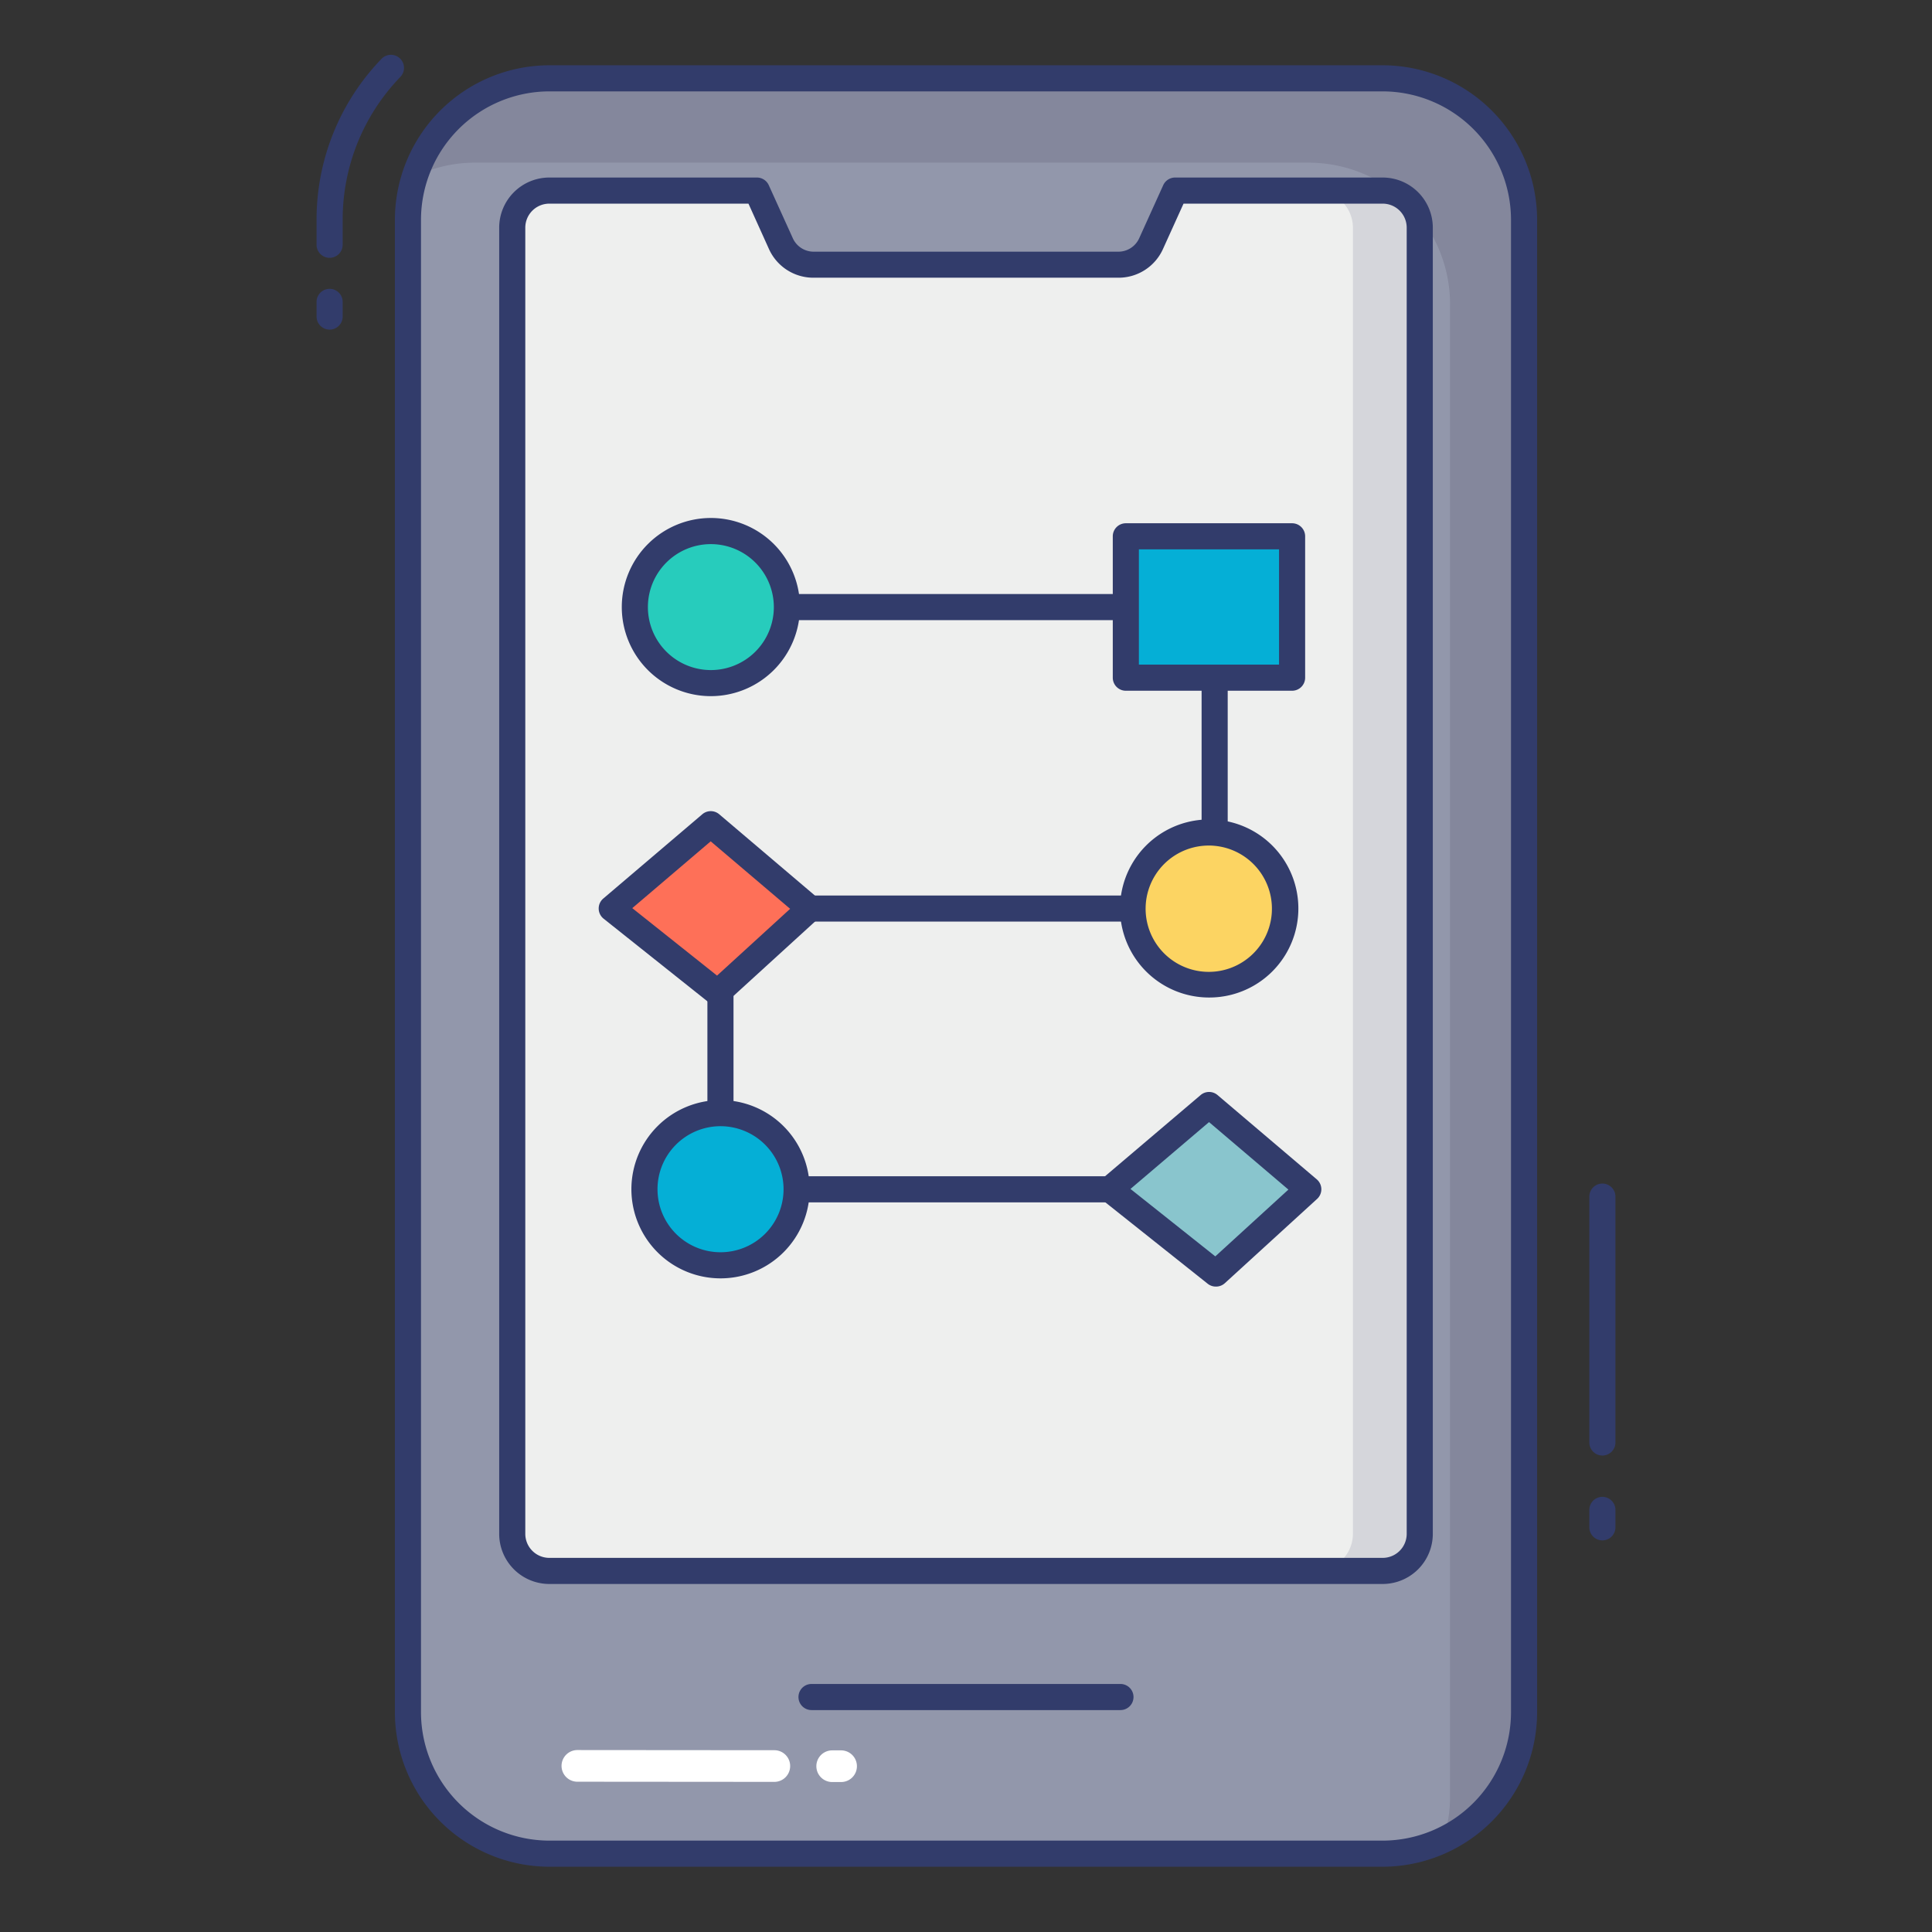 <svg id="color_line" height="512" viewBox="0 0 74 74" width="512" xmlns="http://www.w3.org/2000/svg" data-name="color line"><rect x="0" y="0" width="74" height="74" fill="#333333" stroke="none"/><path d="m58.375 65.58a5.424 5.424 0 0 1 -5.42 5.42h-31.91a5.418 5.418 0 0 1 -5.42-5.42v-57.16a5.418 5.418 0 0 1 5.42-5.42h31.91a5.424 5.424 0 0 1 5.42 5.42z" fill="#9297ab"/><path d="m58.38 8.42v57.16a5.389 5.389 0 0 1 -3.1 4.88 5.326 5.326 0 0 0 .26-1.65v-57.16a5.424 5.424 0 0 0 -5.42-5.42h-31.91a5.229 5.229 0 0 0 -2.34.54 5.425 5.425 0 0 1 5.17-3.77h31.92a5.431 5.431 0 0 1 5.42 5.42z" fill="#84879c"/><path d="m54.38 8.72v50.03a1.425 1.425 0 0 1 -1.42 1.42h-31.92a1.425 1.425 0 0 1 -1.42-1.42v-50.03a1.425 1.425 0 0 1 1.42-1.42h7.95l.92 2.03a1.37 1.37 0 0 0 1.24.81h11.7a1.37 1.37 0 0 0 1.24-.81l.92-2.03h7.95a1.425 1.425 0 0 1 1.42 1.42z" fill="#eeefee"/><path d="m54.38 8.72v50.03a1.425 1.425 0 0 1 -1.42 1.42h-2.56a1.425 1.425 0 0 0 1.42-1.42v-50.03a1.425 1.425 0 0 0 -1.42-1.42h2.56a1.425 1.425 0 0 1 1.42 1.42z" fill="#d5d6db"/><g fill="#323c6b"><path d="m42.916 65.5h-11.833a.5.5 0 1 1 0-1h11.833a.5.5 0 0 1 0 1z"/><path d="m42.51 46.054h-12a.5.5 0 0 1 0-1h12a.5.5 0 0 1 0 1z"/><path d="m46.524 32.4a.5.5 0 0 1 -.5-.5v-5.943a.5.5 0 0 1 1 0v5.943a.5.5 0 0 1 -.5.5z"/><path d="m43.122 23.753h-12.982a.5.5 0 0 1 0-1h12.982a.5.5 0 0 1 0 1z"/><path d="m27.595 43.137a.5.5 0 0 1 -.5-.5v-4.819a.5.5 0 0 1 1 0v4.818a.5.5 0 0 1 -.5.501z"/><path d="m43.392 35.3h-12.368a.5.5 0 0 1 0-1h12.368a.5.5 0 0 1 0 1z"/></g><circle cx="27.228" cy="23.252" fill="#27ccbc" r="2.912"/><path d="m27.228 26.664a3.412 3.412 0 1 1 3.412-3.412 3.415 3.415 0 0 1 -3.412 3.412zm0-5.823a2.412 2.412 0 1 0 2.412 2.412 2.415 2.415 0 0 0 -2.412-2.412z" fill="#323c6b"/><path d="m49.22 34.8a2.914 2.914 0 1 1 -2.91-2.91 1.935 1.935 0 0 1 .215.008 2.908 2.908 0 0 1 2.695 2.902z" fill="#fcd462"/><path d="m46.31 38.207a3.41 3.41 0 1 1 0-6.82 2.3 2.3 0 0 1 .272.012 3.409 3.409 0 0 1 -.272 6.808zm.034-5.82a2.419 2.419 0 1 0 .144.007 1.227 1.227 0 0 0 -.144-.007z" fill="#323c6b"/><path d="m30.512 45.554a2.914 2.914 0 1 1 -2.918-2.918 2.913 2.913 0 0 1 2.918 2.918z" fill="#05afd6"/><path d="m27.594 48.964a3.414 3.414 0 1 1 3.418-3.41 3.414 3.414 0 0 1 -3.418 3.41zm0-5.828a2.414 2.414 0 1 0 2.418 2.418 2.416 2.416 0 0 0 -2.418-2.418z" fill="#323c6b"/><path d="m43.122 20.542h6.368v5.414h-6.368z" fill="#05afd6"/><path d="m49.49 26.457h-6.368a.5.5 0 0 1 -.5-.5v-5.415a.5.5 0 0 1 .5-.5h6.368a.5.5 0 0 1 .5.5v5.415a.5.5 0 0 1 -.5.5zm-5.868-1h5.368v-4.415h-5.368z" fill="#323c6b"/><path d="m46.306 42.324-3.796 3.228 4.058 3.228 3.534-3.228z" fill="#89c5cd"/><path d="m46.568 49.279a.5.5 0 0 1 -.311-.109l-4.057-3.227a.5.5 0 0 1 -.013-.772l3.8-3.228a.5.5 0 0 1 .647 0l3.8 3.228a.5.5 0 0 1 .014.75l-3.534 3.228a.5.5 0 0 1 -.346.13zm-3.268-3.74 3.249 2.583 2.8-2.558-3.04-2.585z" fill="#323c6b"/><path d="m31.024 34.797-3.538 3.228-4.055-3.228 3.793-3.228z" fill="#fe7058"/><path d="m27.486 38.525a.5.5 0 0 1 -.312-.109l-4.054-3.228a.5.5 0 0 1 -.013-.772l3.793-3.228a.5.5 0 0 1 .648 0l3.8 3.228a.5.5 0 0 1 .013.75l-3.538 3.228a.5.5 0 0 1 -.337.131zm-3.268-3.741 3.246 2.584 2.8-2.558-3.043-2.585z" fill="#323c6b"/><path d="m52.955 71.5h-31.91a5.927 5.927 0 0 1 -5.92-5.92v-57.16a5.927 5.927 0 0 1 5.92-5.92h31.91a5.927 5.927 0 0 1 5.92 5.92v57.16a5.927 5.927 0 0 1 -5.92 5.92zm-31.91-68a4.925 4.925 0 0 0 -4.92 4.92v57.16a4.925 4.925 0 0 0 4.92 4.92h31.91a4.925 4.925 0 0 0 4.92-4.92v-57.16a4.925 4.925 0 0 0 -4.92-4.92z" fill="#323c6b"/><path d="m52.96 60.67h-31.92a1.922 1.922 0 0 1 -1.92-1.92v-50.03a1.922 1.922 0 0 1 1.92-1.92h7.95a.5.5 0 0 1 .456.293l.92 2.03a.876.876 0 0 0 .784.517h11.7a.876.876 0 0 0 .784-.515l.92-2.032a.5.5 0 0 1 .456-.293h7.95a1.922 1.922 0 0 1 1.92 1.92v50.03a1.922 1.922 0 0 1 -1.92 1.92zm-31.92-52.87a.921.921 0 0 0 -.92.92v50.03a.921.921 0 0 0 .92.92h31.92a.921.921 0 0 0 .92-.92v-50.03a.921.921 0 0 0 -.92-.92h-7.628l-.787 1.737a1.865 1.865 0 0 1 -1.7 1.1h-11.695a1.865 1.865 0 0 1 -1.7-1.105l-.782-1.732z" fill="#323c6b"/><path d="m30.265 67.65a.606.606 0 0 1 -.608.6l-7.542-.006a.606.606 0 0 1 0-1.213l7.542.006a.606.606 0 0 1 .608.613z" fill="#fff"/><path d="m32.822 67.656a.606.606 0 0 1 -.608.6h-.339a.606.606 0 1 1 0-1.213h.339a.607.607 0 0 1 .608.613z" fill="#fff"/><path d="m61.375 55.75a.5.5 0 0 1 -.5-.5v-9.417a.5.5 0 0 1 1 0v9.417a.5.5 0 0 1 -.5.5z" fill="#323c6b"/><path d="m61.375 59a.5.5 0 0 1 -.5-.5v-.667a.5.5 0 0 1 1 0v.667a.5.5 0 0 1 -.5.5z" fill="#323c6b"/><path d="m12.625 12.625a.5.5 0 0 1 -.5-.5v-.562a.5.5 0 0 1 1 0v.563a.5.5 0 0 1 -.5.499z" fill="#323c6b"/><path d="m12.625 9.875a.5.5 0 0 1 -.5-.5v-.955a8.856 8.856 0 0 1 2.489-6.167.5.5 0 0 1 .721.693 7.862 7.862 0 0 0 -2.21 5.474v.955a.5.5 0 0 1 -.5.5z" fill="#323c6b"/></svg>
